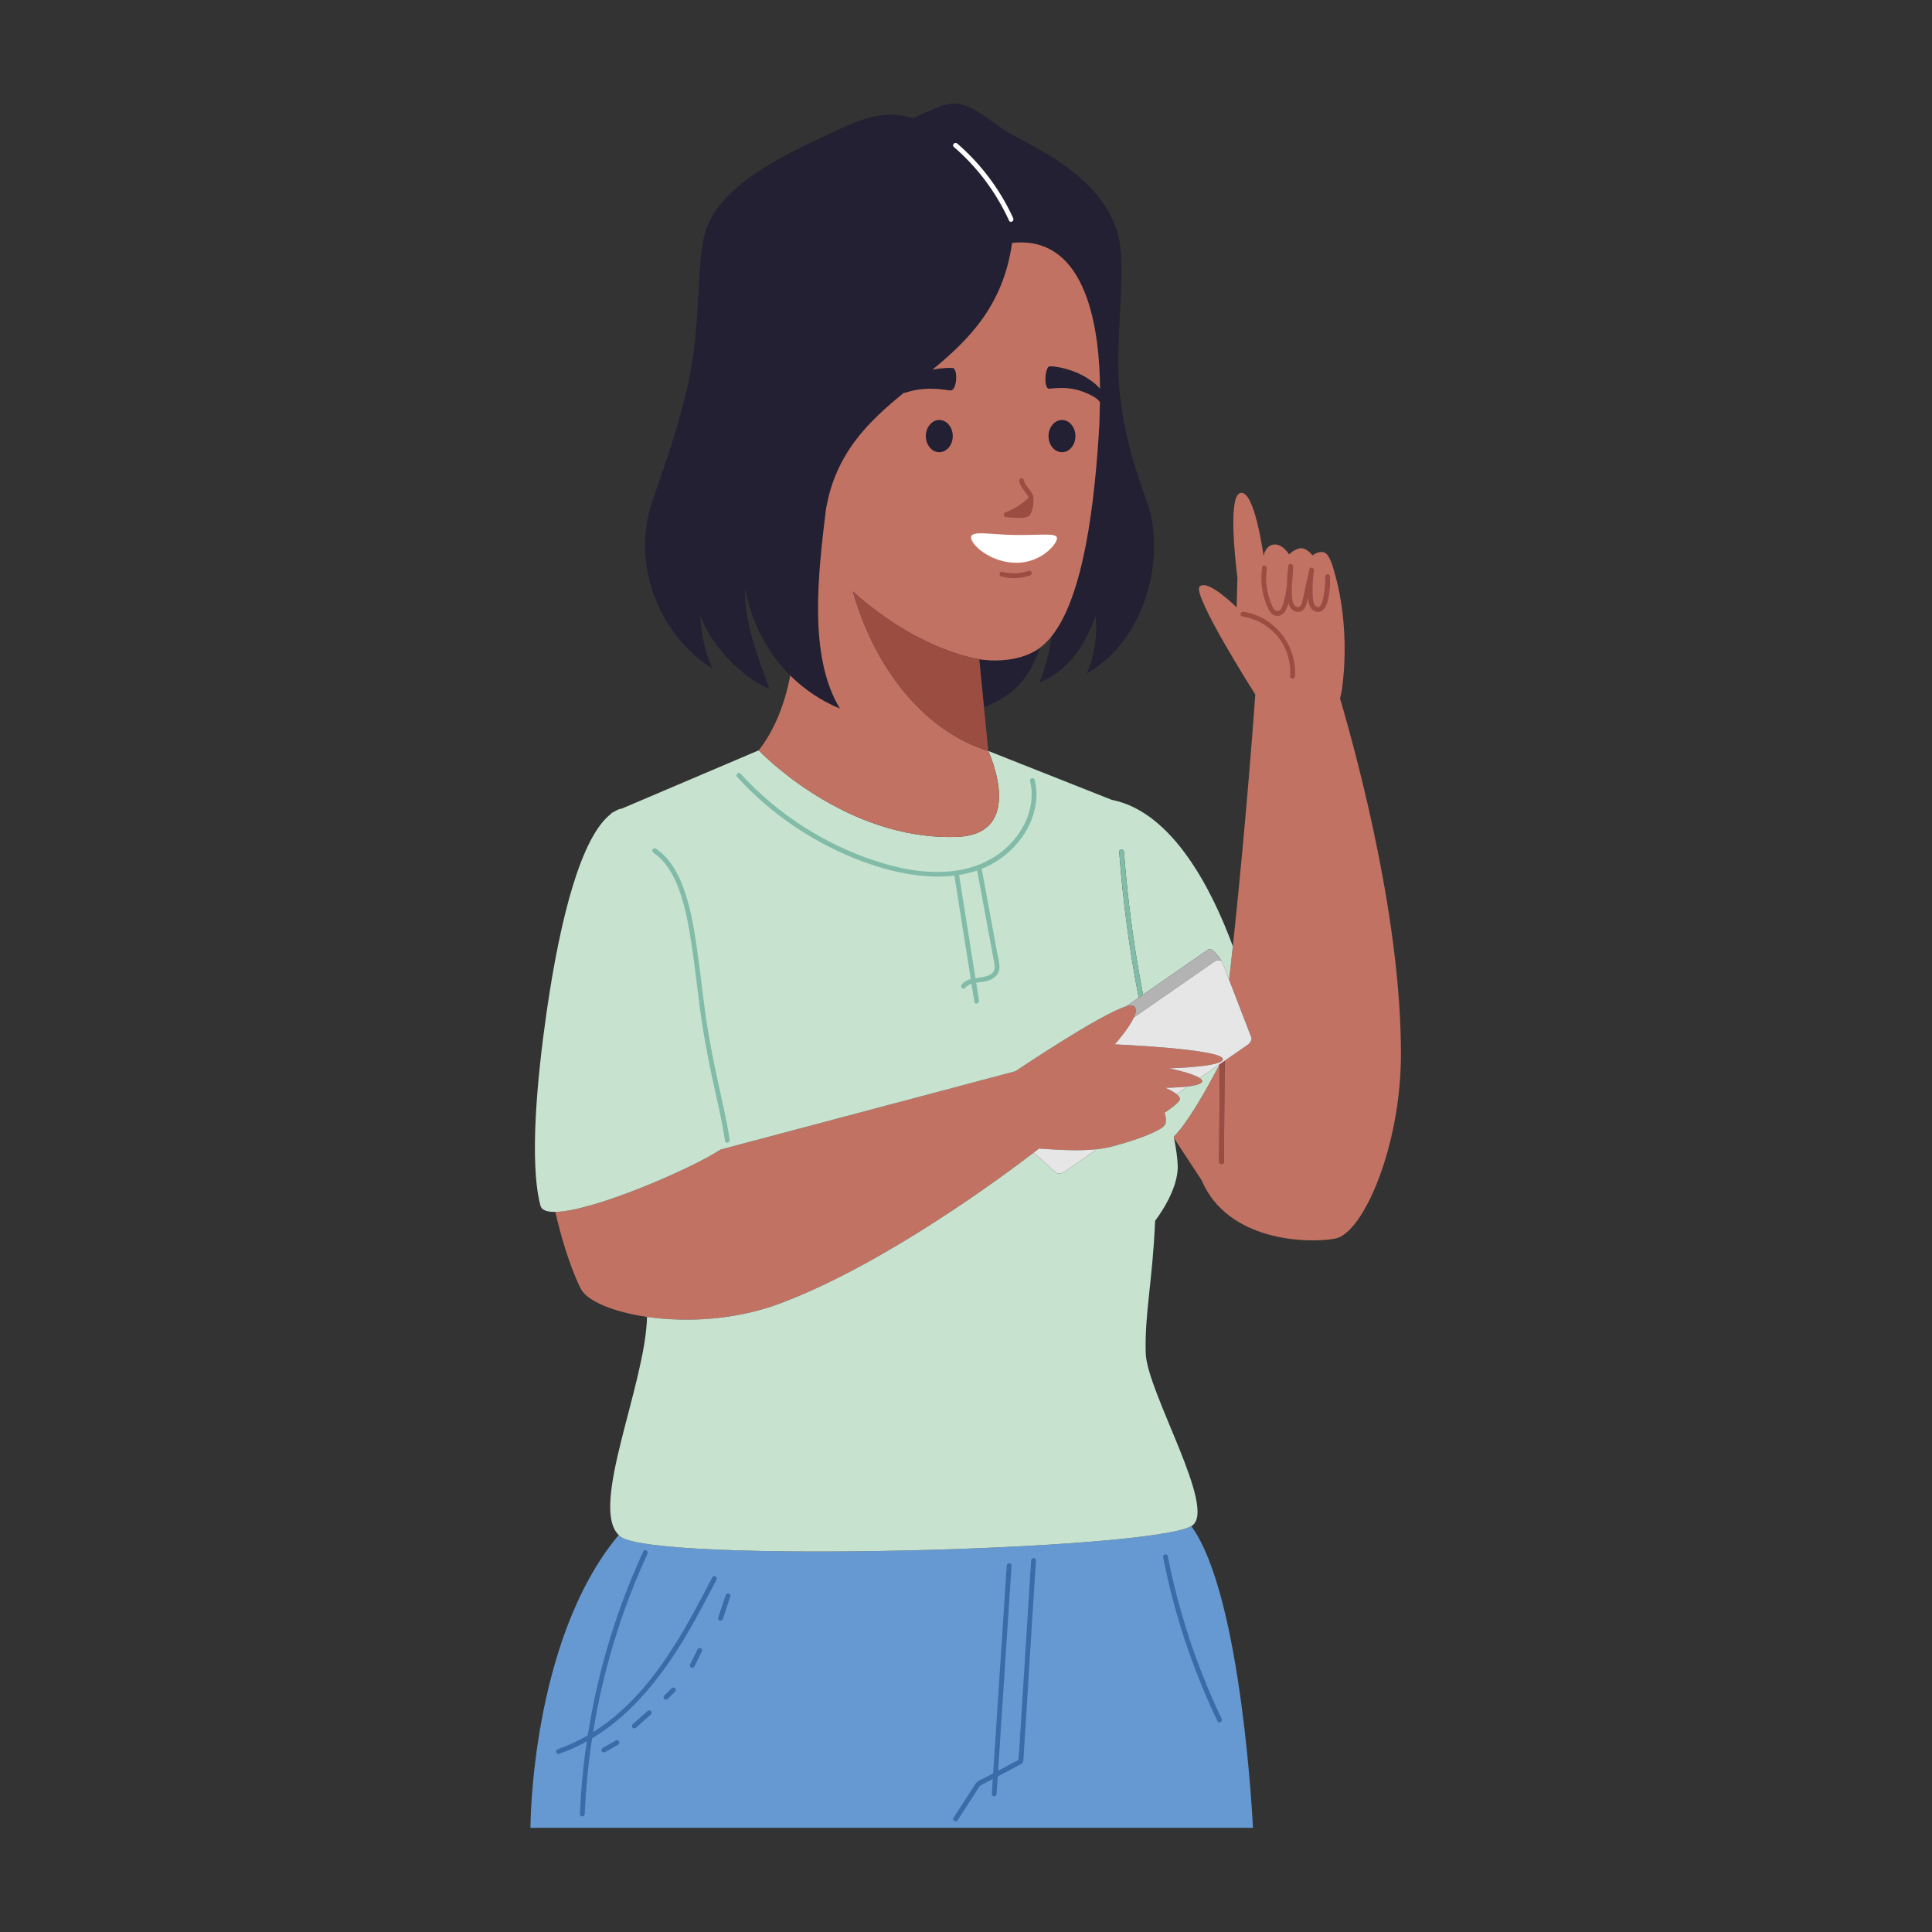 <?xml version="1.0" encoding="utf-8"?>
<!-- Generator: Adobe Illustrator 27.5.0, SVG Export Plug-In . SVG Version: 6.00 Build 0)  -->
<svg version="1.1" id="Capa_1" xmlns="http://www.w3.org/2000/svg" xmlns:xlink="http://www.w3.org/1999/xlink" x="0px" y="0px"
	 viewBox="0 0 2122 2122" style="enable-background:new 0 0 2122 2122;" xml:space="preserve">
<rect x="0" y="0" width="2122" height="2122" fill="#333333" stroke="none"/>
<path style="fill:#C27262;" d="M1471.792,767.002c0.922-3.118,1.695-6.521,2.212-10.399c9.631-72.302-7.963-126.463-7.963-126.463
	s-4.747-21.488-11.711-23.422c-6.964-1.934-12.619,3.366-12.619,3.366s-7.209-9.392-14.263-7.822
	c-7.055,1.571-11.572,6.714-11.572,6.714s-6.714-11.572-16.374-10.945c-9.66,0.626-11.722,12.555-11.722,12.555
	s-9.775-73.897-25.681-69.05c-12.792,3.899-6,68.755-2.849,94.014l-0.174,0.009l-0.817,31.541c0,0-31.621-31.505-40.61-22.971
	c-8.988,8.534,60.993,118.54,60.993,118.54s0.067,0.051,0.088,0.068c-0.463,6.696-9.172,131.712-24.647,276.534
	c-1.305,12.209-2.654,24.552-4.054,36.983l24.394,63.292c0.876,2.271-1.092,5.95-4.387,8.234l-25.055,17.365
	c-0.219,36.954-0.439,73.907-0.658,110.862c-0.02,3.403-5.301,3.399-5.281,0c0.212-35.729,0.424-71.458,0.636-107.186l-0.94,0.652
	c-0.067,0.511-0.134,1.022-0.201,1.534c-16.297,30.945-35.204,63.387-49.376,77.519c0.115,0.55,0.252,1.12,0.363,1.667l30.34,46.229
	c28.271,66.819,115.568,69.689,146.528,64.004c30.96-5.685,72.156-101.291,72.329-201.857
	C1538.969,1015.059,1494.527,844.712,1471.792,767.002z"/>
<path style="fill:#C27262;" d="M856.77,1431.702c115.935-43.475,247.729-141.982,278.51-165.646c2.926-2.25,4.87-3.769,5.87-4.554
	c21.415,1.5,44.078,2.932,63.772,0.713c5.444-0.613,10.68-1.479,15.575-2.732c29.621-7.577,54.5-17.685,58.554-23.422
	c3.42-4.84,0-13.778,0-13.778s14.466-9.644,16.534-13.778c1.111-2.222-0.656-4.63-3.35-6.805
	c-4.775-3.856-12.495-6.973-12.495-6.973s13.158-0.014,24.513-1.356c8.234-0.974,15.526-2.642,16.131-5.532
	c0.262-1.253-0.808-2.53-2.695-3.78c-8.463-5.611-33.817-10.687-33.817-10.687s60.89-1.423,59.244-10.333
	c-2.018-10.923-118.707-15.973-118.707-15.973s15.22-16.926,20.942-29.562c2.822-6.233,3.346-11.427-1.433-13.02
	c-1.418-0.473-3.82-0.137-6.951,0.811c-28.825,8.729-121.699,71.301-121.699,71.301l-323.845,86
	c-31.37,20.78-139.818,67.913-181.531,68.491c4.938,21.353,14.312,56.468,27.815,84.079c6.548,13.389,34.911,25.71,72.943,31.237
	C752.941,1452.553,807.191,1450.295,856.77,1431.702z"/>
<path style="fill:#C7E3D0;" d="M1221.186,878.535l-135.709-53.733c0,0,42.711,91.621-34.444,94.377
	c-123.703,4.418-217.685-95.065-217.685-95.065l-150.749,64.149c-0.958,0.054-1.915,0.227-2.871,0.605
	c-2.033,0.805-4.025,1.893-5.989,3.165l-2.277,0.969c0,0,0.019,0.24,0.048,0.592c-33.144,24.698-56.236,114.921-71.003,217.093
	c-10.657,73.74-19.289,166.708-6.889,213.552c1.314,4.965,7.261,6.977,16.273,6.853c41.713-0.578,150.161-47.712,181.531-68.491
	l323.845-86c0,0,92.875-62.572,121.699-71.301l13.705-9.499c-10.228-52.898-17.37-106.388-21.402-160.117
	c-0.255-3.396,5.029-3.368,5.282,0c1.504,20.047,3.43,40.06,5.801,60.022c3.852,32.432,8.936,64.711,15.098,96.782l71.876-49.815
	c3.758-2.604,12.772,9.562,14.45,13.171c0.366,0.368,0.686,0.789,0.892,1.323l7.358,19.091c1.4-12.432,2.75-24.774,4.054-36.983
	C1331.533,978.182,1288.306,891.695,1221.186,878.535z"/>
<path style="fill:#82BCA9;" d="M1136.444,856.462c-0.811-3.299-5.906-1.901-5.093,1.404c5.834,23.723-3.216,48.206-18.998,66.097
	c-17.689,20.052-42.527,30.659-68.895,33.106c-28.977,2.69-58.074-3.385-85.413-12.655c-26.137-8.863-51.157-20.931-74.449-35.73
	c-25.923-16.471-49.573-36.358-70.289-59.03c-2.298-2.515-6.024,1.228-3.734,3.734c38.564,42.209,87.42,74.755,141.231,94.081
	c29.953,10.758,64.974,18.195,97.423,14.277c6,37.872,11.999,75.744,17.997,113.616c-3.791,1.01-7.293,2.668-9.994,6.032
	c-2.107,2.626,1.607,6.386,3.735,3.735c1.909-2.378,4.373-3.734,7.074-4.616c1.051,6.635,2.102,13.272,3.153,19.908
	c0.531,3.347,5.621,1.926,5.093-1.404c-1.039-6.557-2.077-13.114-3.116-19.671c3.726-0.563,7.587-0.785,11.016-1.623
	c7.72-1.887,14.501-6.765,14.579-15.373c0.048-5.331-1.563-10.843-2.525-16.054c-1.088-5.888-2.175-11.776-3.262-17.664
	c-2.138-11.573-4.275-23.145-6.412-34.717c-2.438-13.197-4.875-26.393-7.313-39.59c-0.005-0.025-0.019-0.037-0.025-0.062
	c12.415-4.96,23.982-12.278,34.142-22.58C1131.708,912.072,1143.199,883.93,1136.444,856.462z"/>
<path style="fill:#222032;" d="M1264.346,567.058c-4.437-21.878-28.462-68.416-34.893-140.082
	c-5.091-56.734,8.91-135.928-2.067-171.53c-16.657-54.021-69.186-83.302-115.732-107.465
	c-20.568-10.677-44.123-36.572-67.165-34.099c-8.91,0.956-27.182,9.044-41.775,16.099c-5.19-1.582-10.024-2.729-13.996-3.317
	c-22.925-3.396-45.8,5.376-66.782,15.218c-47.479,22.272-127.295,56.123-146.109,109.431c-12.4,35.133-4.133,105.398-21.7,177.73
	c-16.981,69.922-36.129,112.808-41.442,134.49c-15.601,63.672,13.754,135.782,69.39,170.454
	c-7.891-18.532-12.267-38.554-12.826-58.688c9.083,30.876,45.917,69.378,75.809,81.304c-11.424-31.064-29.085-76.921-26.567-109.923
	c6.849,36.754,24.083,69.962,49.524,95.301c15.351,15.29,33.687,27.718,54.541,36.322c-35.132-57.866-23.766-148.797-15.499-218.03
	c10.316-61.9,46.146-96.535,85.163-128.428c2.183-0.661,4.61-1.345,7.346-2.049c21.426-5.519,37.233-1.409,44.224-0.96
	c7.668,0.491,8.41-23.862,2.718-24.614c-3.148-0.415-11.675-0.177-22.217,1.708c40.346-33.233,77.643-70.623,87.361-139.118
	c84.06-9.007,96.062,99.615,96.53,160.019c-2.654-3.156-6.976-7.122-14.261-11.703c-16.759-10.536-36.288-13.181-41.186-12.753
	c-4.898,0.428-6.95,24.613-0.41,24.552c5.964-0.055,19.788-3.25,37.306,3.414c15.287,5.816,16.814,9.585,18.454,11.337
	c-0.254,12.652-0.546,21.865-0.619,24.073c-5.021,87.967-17.269,188.923-52.396,233.019c-2.334,17.194-6.589,34.025-13.453,50.599
	c30.348-10.716,51.397-42.424,61.713-72.91c2.352,21.244-1.418,45.411-10.047,63.611
	C1250.272,707.663,1277.375,631.306,1264.346,567.058z"/>
<path style="fill:#222032;" d="M1075.603,724.069l5.171,52.752c35.195-13.253,51.162-35.81,61.534-65.451
	c-1.903,1.429-3.84,2.765-5.854,3.9C1109.588,730.426,1075.603,724.069,1075.603,724.069z"/>
<path style="fill:#6699D1;" d="M1308.477,1676.254c-48.222,26.866-586.726,40.644-626.682,11.711
	c-0.814-0.59-1.516-1.303-2.236-1.996c-96.949,115.884-96.963,321.635-96.963,321.635h85.027h354.279h354.28
	C1376.183,2007.603,1364.374,1752.719,1308.477,1676.254z"/>
<path style="fill:#C7E3D0;" d="M1338.536,1171.007c0.067-0.511,0.134-1.022,0.201-1.534l-21.047,14.587
	c1.886,1.25,2.957,2.527,2.695,3.78c-0.605,2.891-7.897,4.558-16.131,5.532l-12.018,8.329c2.694,2.175,4.46,4.583,3.35,6.805
	c-2.068,4.133-16.534,13.778-16.534,13.778s3.42,8.938,0,13.778c-4.054,5.737-28.933,15.845-58.554,23.422
	c-4.895,1.252-10.131,2.118-15.575,2.732l-35.59,24.666c-3.295,2.283-7.43,2.835-9.25,1.218l-24.802-22.043
	c-30.781,23.664-162.575,122.171-278.51,165.646c-49.579,18.593-103.829,20.851-146.12,14.705
	c-1.643,74.146-63.457,208.367-31.09,239.562c0.719,0.693,1.421,1.406,2.236,1.996c39.955,28.933,578.46,15.155,626.682-11.711
	c30.089-16.764-48.797-146.964-50.092-190.13c-1.282-42.713,7.573-79.597,10.333-145.353c0,0,26.177-33.066,24.799-61.31
	c-0.44-9.029-1.888-18.878-3.994-29.268c-0.111-0.547-0.248-1.117-0.363-1.667
	C1303.332,1234.394,1322.239,1201.952,1338.536,1171.007z"/>
<path style="fill:#C7E3D0;" d="M1071.374,1074.308c3.08-0.463,6.213-0.781,9.179-1.4c3.522-0.735,7.467-1.92,9.901-4.745
	c3.313-3.845,1.76-9.287,0.932-13.765c-2.025-10.963-4.05-21.927-6.075-32.89c-4.027-21.797-8.052-43.594-12.078-65.391
	c-6.423,2.204-13.048,3.813-19.806,4.898C1059.41,998.779,1065.392,1036.543,1071.374,1074.308z"/>
<path style="fill:#C27262;" d="M1189.633,430.342c-17.518-6.664-31.342-3.469-37.306-3.414c-6.54,0.061-4.489-24.124,0.41-24.552
	c4.898-0.428,24.427,2.216,41.186,12.753c7.285,4.58,11.607,8.547,14.261,11.703c-0.468-60.404-12.47-169.026-96.53-160.019
	c-9.719,68.495-47.015,105.885-87.361,139.118c10.542-1.885,19.069-2.124,22.217-1.708c5.692,0.751,4.95,25.105-2.718,24.614
	c-6.992-0.448-22.798-4.559-44.224,0.96c-2.736,0.705-5.163,1.388-7.346,2.049c-39.017,31.892-74.846,66.528-85.163,128.428
	c-8.267,69.232-19.633,160.164,15.499,218.03c-20.854-8.604-39.19-21.032-54.541-36.322c-5.926,30.568-16.726,59.107-34.668,82.132
	c0,0,93.981,99.483,217.685,95.065c77.155-2.755,34.444-94.377,34.444-94.377c-65.444-19.977-122.62-84.043-148.786-175.233
	c73.105,66.018,138.912,74.5,138.912,74.5s33.985,6.357,60.851-8.798c2.013-1.135,3.951-2.471,5.854-3.9
	c4.557-3.422,8.812-7.635,12.766-12.599c35.127-44.096,47.375-145.052,52.396-233.019c0.073-2.208,0.364-11.421,0.619-24.073
	C1206.447,439.927,1204.921,436.158,1189.633,430.342z"/>
<path style="fill:#9C4D42;" d="M936.691,649.569c26.167,91.19,83.343,155.256,148.786,175.233l-4.704-47.981l-5.171-52.752
	C1075.603,724.069,1009.796,715.587,936.691,649.569z"/>
<path style="fill:#222032;" d="M1031.592,496.689c8.253,0,14.86-7.945,14.86-17.65c0-9.857-6.608-17.765-14.86-17.765
	c-7.985,0-14.71,7.908-14.71,17.765C1016.882,488.744,1023.607,496.689,1031.592,496.689z"/>
<path style="fill:#222032;" d="M1166.477,496.689c8.023,0,14.709-7.909,14.709-17.689c0-9.78-6.686-17.726-14.709-17.726
	c-8.253,0-14.823,7.945-14.823,17.726C1151.654,488.781,1158.224,496.689,1166.477,496.689z"/>
<path style="fill:#9C4D42;" d="M1105.331,567.924c3.174,0.4,20.016,2.339,24.536-0.933c4.651-3.368,5.659-16.566,5.22-20.312
	c0.063-3.044-2.21-5.982-3.93-8.269c-2.526-3.357-5.812-6.865-6.641-11.112c-0.651-3.333-5.742-1.922-5.093,1.404
	c0.78,3.993,3.389,7.401,5.796,10.564c1.134,1.491,2.305,2.964,3.318,4.542c0.383,0.597,0.794,1.219,1.057,1.881l0.193,0.998
	l-0.75,0.704c-1.002,0.931-2.029,1.836-3.078,2.715c-2.088,1.749-4.277,3.368-6.545,4.875c-4.72,3.136-9.771,5.765-15.067,7.782
	C1101.35,563.904,1102.468,568.53,1105.331,567.924z"/>
<path style="fill:#9C4D42;" d="M1130.001,626.94c-9.331,3.242-19.351,3.663-28.902,1.111c-3.287-0.878-4.69,4.215-1.404,5.093
	c10.407,2.781,21.528,2.426,31.71-1.112C1134.596,630.924,1133.224,625.82,1130.001,626.94z"/>
<path style="fill:#3B6BA9;" d="M1051.868,1999.215c6.337-9.81,12.673-19.62,19.01-29.431c1.485-2.3,2.971-4.6,4.457-6.9
	c0.281-0.435,0.636-0.9,0.907-1.373c0.882-0.187,2.883-1.615,3.381-1.879c2.582-1.367,5.164-2.734,7.745-4.101
	c1.008-0.534,2.026-1.057,3.035-1.588c-0.358,5.478-0.717,10.956-1.076,16.434c-0.222,3.394,5.06,3.38,5.281,0
	c0.422-6.431,0.842-12.863,1.263-19.295c8.631-4.501,17.277-8.981,25.781-13.703c1.704-0.946,2.234-2.153,2.361-3.996
	c0.157-2.271,0.285-4.543,0.429-6.815c1.444-22.992,2.888-45.984,4.333-68.976c1.899-30.238,3.799-60.477,5.698-90.715
	c0.73-11.623,1.46-23.245,2.191-34.868c0.362-5.768,0.959-11.576,1.09-17.355l0.052-0.821c0.213-3.394-5.069-3.382-5.281,0
	c-0.459,7.311-0.918,14.622-1.377,21.933c-1.104,17.561-2.207,35.121-3.31,52.682c-1.335,21.25-2.67,42.5-4.005,63.751
	c-1.155,18.381-2.31,36.761-3.464,55.141c-0.381,6.064-0.762,12.129-1.143,18.193c-0.146,2.318-0.665,5.039-0.594,7.474
	c-7.451,3.944-14.901,7.889-22.351,11.833c3.709-56.66,7.418-113.32,11.127-169.981c1.205-18.414,2.411-36.828,3.616-55.242
	c0.222-3.394-5.06-3.38-5.281,0c-4.267,65.173-8.533,130.345-12.799,195.518c-0.711,10.867-1.423,21.734-2.134,32.601
	c-3.177,1.681-6.353,3.363-9.529,5.044c-3.285,1.739-7.709,3.104-9.791,6.327c-4.196,6.497-8.393,12.994-12.589,19.491
	c-3.865,5.983-7.73,11.967-11.595,17.95C1045.458,1999.413,1050.028,2002.063,1051.868,1999.215z"/>
<path style="fill:#3B6BA9;" d="M1337.248,1890.518c1.467,3.065,6.022,0.388,4.561-2.666c-21.148-44.194-37.931-90.441-50.023-137.92
	c-3.443-13.519-6.498-27.133-9.187-40.822c-0.655-3.332-5.746-1.921-5.093,1.404c9.564,48.677,23.922,96.383,42.897,142.223
	C1325.678,1865.481,1331.295,1878.078,1337.248,1890.518z"/>
<path style="fill:#82BCA9;" d="M1240.354,995.704c-2.371-19.963-4.297-39.976-5.801-60.022c-0.253-3.368-5.537-3.396-5.282,0
	c4.032,53.728,11.174,107.219,21.402,160.117l4.779-3.313C1249.29,1060.415,1244.206,1028.136,1240.354,995.704z"/>
<path style="fill:#FFFFFF;" d="M1051.386,157.639c-2.56-2.212-6.312,1.508-3.734,3.735c25.795,22.29,46.501,49.94,60.652,80.955
	c1.408,3.088,5.962,0.407,4.56-2.666C1098.55,208.291,1077.476,180.186,1051.386,157.639z"/>
<path style="fill:#FFFFFF;" d="M1116.528,618.139c28.319,0,45.759-22.389,44.381-27.555c-1.378-5.166-14.736-2.945-43.055-2.945
	c-28.319,0-51.276-5.648-51.276,2.652C1066.578,598.591,1088.209,618.139,1116.528,618.139z"/>
<path style="fill:#9C4D42;" d="M1339.677,1168.822c-0.212,35.729-0.424,71.457-0.636,107.186c-0.02,3.399,5.261,3.403,5.281,0
	c0.219-36.954,0.439-73.908,0.658-110.862L1339.677,1168.822z"/>
<path style="fill:#9C4D42;" d="M1402.95,698.661c10.235,12.207,15.085,28.307,14.064,44.12c-0.219,3.394,5.063,3.38,5.282,0
	c2.217-34.336-22.506-65.449-56.511-70.867c-3.326-0.53-4.757,4.559-1.404,5.092C1379.381,679.397,1393.167,686.994,1402.95,698.661
	z"/>
<path style="fill:#9C4D42;" d="M1387.783,654.11c1.286,5.121,3.057,10.258,5.45,14.978c1.752,3.457,4.435,6.804,8.546,7.275
	c8.185,0.938,11.535-6.961,13.387-14.024c1.221,4.482,3.595,8.379,8.689,9.486c8.539,1.855,11.19-7.459,12.557-13.8
	c0.102-0.472,0.204-0.945,0.305-1.417c0.452,6.148,1.818,12.994,8.349,15.077c7.125,2.273,11.289-4.514,12.857-10.384
	c2.428-9.086,3.292-18.639,2.941-28.02c-0.127-3.388-5.409-3.404-5.281,0c0.164,4.371-0.935,39.078-10.152,32.716
	c-2.583-1.783-3.086-5.296-3.351-8.185c-0.3-3.281-0.391-6.596-0.411-9.888c-0.044-7.085,0.451-14.167,1.483-21.176
	c0.481-3.271-4.361-4.798-5.092-1.404c-1.729,8.02-3.457,16.04-5.185,24.06c-0.78,3.615-1.471,7.263-2.358,10.853
	c-0.639,2.589-1.777,6.777-5.178,6.454c-7.229-0.685-6.349-14.191-6.503-19.102c-0.056-1.803,0.051-3.606,0.061-5.41
	c0.845-6.725,1.332-13.493,1.377-20.275c0.019-2.877-4.766-3.721-5.187-0.702c-0.033,0.234-0.051,0.469-0.082,0.703
	c-0.005-0.001-0.008-0.001-0.012-0.002c-0.001,0.046-0.004,0.092-0.004,0.138c-0.942,6.987-1.447,14.008-1.46,21.043
	c-0.315,2.33-0.682,4.653-1.105,6.97c-0.781,4.276-1.696,8.553-2.866,12.741c-0.905,3.242-2.743,8.726-7.076,8.297
	c-3.526-0.349-5.224-5.649-6.343-8.393c-1.605-3.937-2.855-8.022-3.773-12.173c-1.893-8.561-2.223-17.483-1.01-26.166
	c0.464-3.324-4.624-4.761-5.093-1.404C1384.811,633.385,1385.22,643.896,1387.783,654.11z"/>
<path style="fill:#B3B3B3;" d="M1333.468,1056.436c3.215-2.228,6.565-2.351,8.311-0.595c-1.678-3.609-10.692-15.775-14.45-13.171
	l-71.876,49.815l-4.779,3.313l-13.705,9.499c3.132-0.948,5.533-1.284,6.951-0.811c4.779,1.593,4.256,6.787,1.433,13.02
	L1333.468,1056.436z"/>
<path style="fill:#E6E6E6;" d="M1341.778,1055.842c-1.746-1.757-5.096-1.633-8.311,0.595l-88.116,61.07
	c-5.721,12.636-20.942,29.562-20.942,29.562s116.689,5.05,118.707,15.973c1.646,8.91-59.244,10.333-59.244,10.333
	s25.353,5.076,33.817,10.687l21.047-14.587l0.94-0.652l5.303-3.675l25.055-17.365c3.295-2.284,5.263-5.962,4.387-8.234
	l-24.394-63.292l-7.358-19.091C1342.465,1056.63,1342.144,1056.21,1341.778,1055.842z"/>
<path style="fill:#E6E6E6;" d="M1292.235,1201.702l12.018-8.329c-11.355,1.343-24.513,1.356-24.513,1.356
	S1287.46,1197.846,1292.235,1201.702z"/>
<path style="fill:#E6E6E6;" d="M1141.15,1261.502c-0.999,0.785-2.944,2.305-5.87,4.554l24.802,22.043
	c1.82,1.617,5.954,1.066,9.25-1.218l35.59-24.666C1185.228,1264.434,1162.565,1263.002,1141.15,1261.502z"/>
<path style="fill:#82BCA9;" d="M745.195,975.563c7.203,19.169,10.953,39.556,14.063,59.728c3.674,23.836,6.23,47.828,9.393,71.733
	c3.355,25.35,7.957,50.442,13.292,75.446c5.022,23.539,10.865,47.003,14.416,70.827c0.499,3.35,5.589,1.926,5.093-1.404
	c-3.17-21.267-8.236-42.239-12.784-63.24c-5.55-25.63-10.631-51.34-14.16-77.335c-3.27-24.095-5.848-48.281-9.39-72.339
	c-3.061-20.795-6.681-41.804-13.689-61.686c-6.164-17.487-15.355-34.655-31.1-45.239c-2.829-1.901-5.475,2.672-2.666,4.56
	C731.231,945.735,739.563,960.578,745.195,975.563z"/>
<path style="fill:#3B6BA9;" d="M782.39,1732.384c-31.549,60.546-64.935,124.201-122.278,164.354
	c-2.831,1.983-5.749,3.831-8.672,5.67c1.32-8.118,2.704-16.225,4.29-24.297c7.41-37.728,17.67-74.896,30.677-111.078
	c7.366-20.49,15.626-40.645,24.737-60.42c1.413-3.066-3.139-5.752-4.56-2.666c-16.267,35.306-29.882,71.817-40.607,109.183
	c-8.745,30.467-15.464,61.484-20.37,92.793c-10.5,6.12-21.505,11.35-33.033,15.287c-3.199,1.092-1.825,6.195,1.404,5.093
	c10.779-3.68,20.947-8.366,30.648-13.755c-0.697,4.71-1.484,9.407-2.093,14.13c-2.817,21.819-4.669,43.755-5.588,65.735
	c-0.142,3.399,5.14,3.392,5.281,0c1.164-27.837,3.897-55.587,8.109-83.118c46.005-27.573,80.055-72.744,106.744-118.913
	c10.492-18.15,20.187-36.744,29.873-55.332C788.519,1732.039,783.963,1729.366,782.39,1732.384z"/>
<path style="fill:#3B6BA9;" d="M676.33,1911.636c-4.822,2.755-9.644,5.511-14.467,8.266c-1.2,0.686-1.715,2.423-0.947,3.613
	c0.781,1.212,2.329,1.681,3.613,0.947c4.822-2.755,9.644-5.511,14.467-8.266c1.199-0.686,1.714-2.423,0.947-3.613
	C679.161,1911.371,677.614,1910.902,676.33,1911.636z"/>
<path style="fill:#3B6BA9;" d="M711.234,1879.329c-5.48,4.856-10.962,9.712-16.442,14.568c-1.037,0.919-1.008,2.809,0,3.734
	c1.107,1.016,2.628,0.98,3.735,0c5.48-4.856,10.961-9.712,16.442-14.568c1.037-0.919,1.008-2.81,0-3.734
	C713.862,1878.313,712.341,1878.349,711.234,1879.329z"/>
<path style="fill:#3B6BA9;" d="M737.794,1854.183c-2.755,2.755-5.511,5.511-8.266,8.266c-0.978,0.978-1.051,2.77,0,3.734
	c1.054,0.968,2.691,1.044,3.735,0c2.755-2.755,5.511-5.511,8.266-8.266c0.978-0.978,1.051-2.769,0-3.734
	C740.474,1853.215,738.837,1853.14,737.794,1854.183z"/>
<path style="fill:#3B6BA9;" d="M769.927,1810.371c-1.197-0.633-2.954-0.372-3.614,0.947c-2.755,5.511-5.511,11.022-8.266,16.533
	c-0.617,1.234-0.369,2.918,0.947,3.613c1.197,0.633,2.953,0.372,3.613-0.947c2.755-5.511,5.511-11.022,8.266-16.533
	C771.491,1812.75,771.244,1811.067,769.927,1810.371z"/>
<path style="fill:#3B6BA9;" d="M797.047,1752.017c-2.755,8.267-5.511,16.533-8.267,24.799c-1.077,3.232,4.022,4.618,5.093,1.404
	c2.755-8.266,5.511-16.533,8.266-24.8C803.217,1750.189,798.118,1748.803,797.047,1752.017z"/>
</svg>

